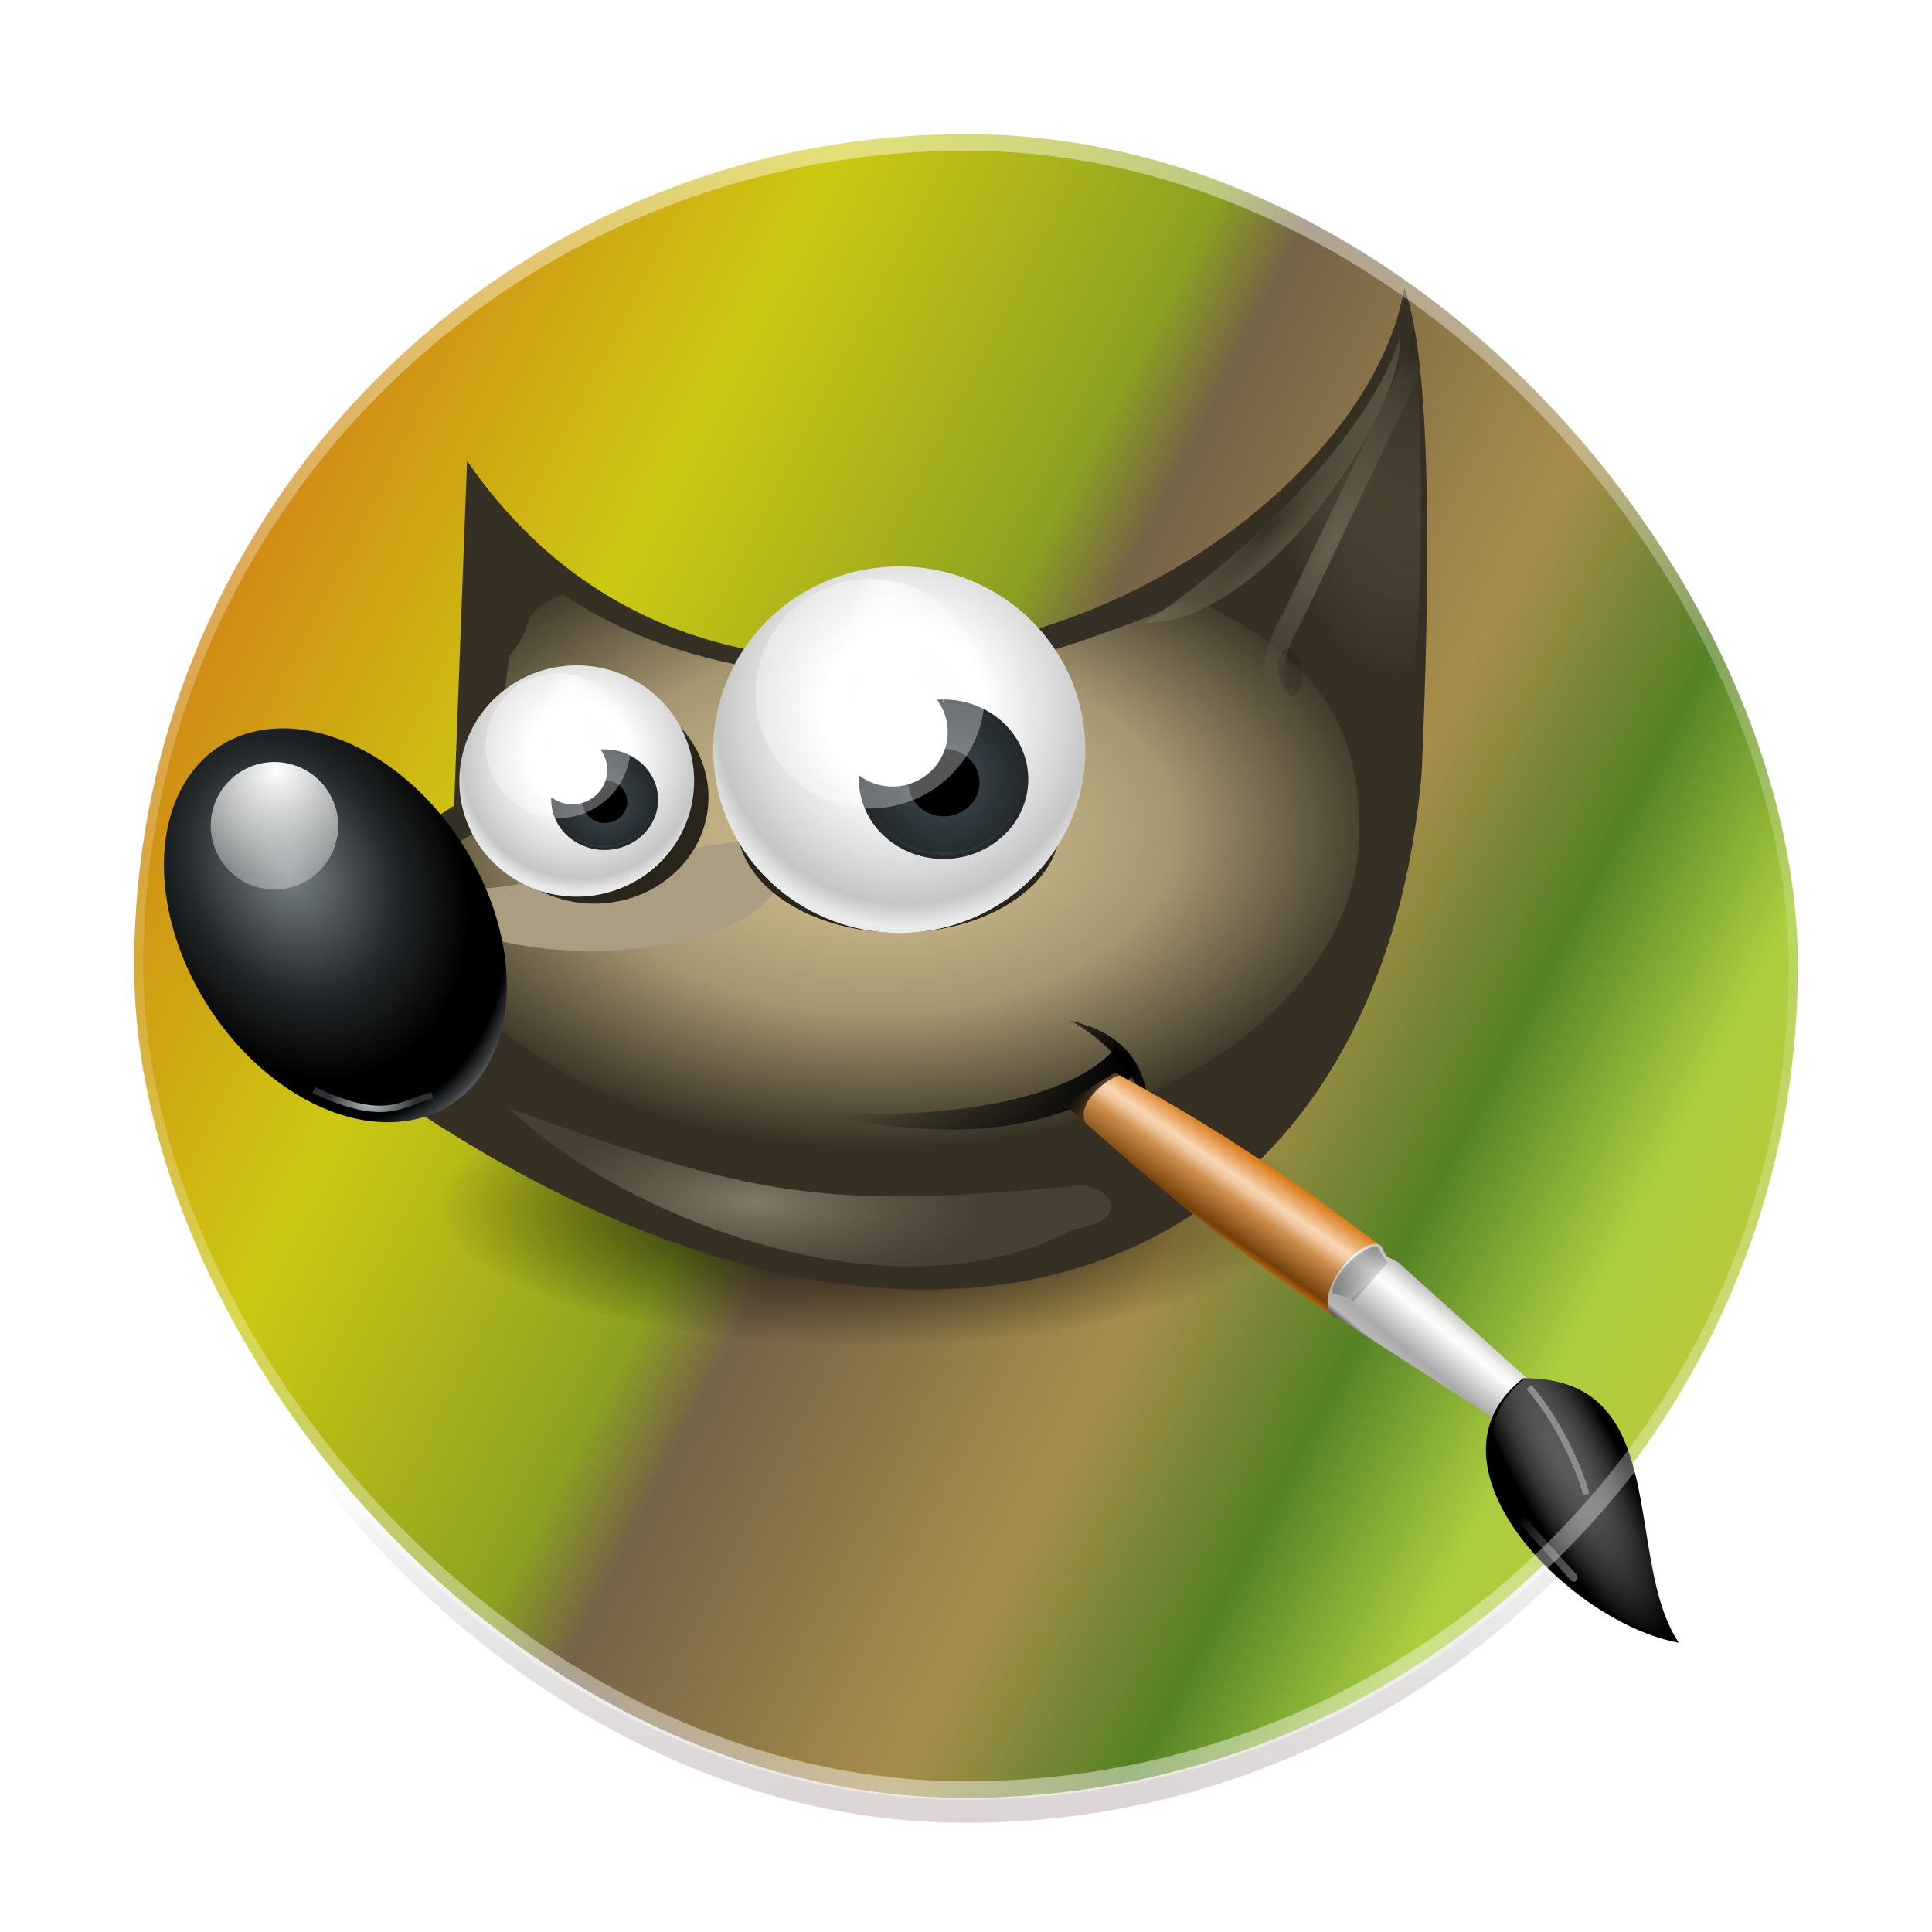 <?xml version="1.0" encoding="UTF-8" standalone="no"?>
<svg
   version="1"
   width="48"
   height="48"
   id="svg2285"
   sodipodi:docname="gimp.svg"
   inkscape:version="1.2.2 (b0a8486541, 2022-12-01)"
   xmlns:inkscape="http://www.inkscape.org/namespaces/inkscape"
   xmlns:sodipodi="http://sodipodi.sourceforge.net/DTD/sodipodi-0.dtd"
   xmlns:xlink="http://www.w3.org/1999/xlink"
   xmlns="http://www.w3.org/2000/svg"
   xmlns:svg="http://www.w3.org/2000/svg">
  <sodipodi:namedview
     id="namedview2287"
     pagecolor="#ffffff"
     bordercolor="#666666"
     borderopacity="1.0"
     inkscape:showpageshadow="2"
     inkscape:pageopacity="0.0"
     inkscape:pagecheckerboard="0"
     inkscape:deskcolor="#d1d1d1"
     showgrid="false"
     inkscape:zoom="4.9166667"
     inkscape:cx="15.355932"
     inkscape:cy="24.508474"
     inkscape:window-width="1920"
     inkscape:window-height="1002"
     inkscape:window-x="0"
     inkscape:window-y="0"
     inkscape:window-maximized="1"
     inkscape:current-layer="svg2285" />
  <defs
     id="defs2259">
    <linearGradient
       id="linearGradient4176">
      <stop
         style="stop-color:#6f8181;stop-opacity:1"
         offset="0"
         id="stop2213" />
      <stop
         style="stop-color:#b0b8b8;stop-opacity:1"
         offset="1"
         id="stop2215" />
    </linearGradient>
    <linearGradient
       id="linearGradient4215">
      <stop
         offset="0"
         style="stop-color:#334545;stop-opacity:1"
         id="stop2218" />
      <stop
         offset="1"
         style="stop-color:#172525;stop-opacity:1"
         id="stop2220" />
    </linearGradient>
    <linearGradient
       id="linearGradient4209">
      <stop
         offset="0"
         style="stop-color:#cfd5d5;stop-opacity:1"
         id="stop2223" />
      <stop
         offset="1"
         style="stop-color:#fcfcfc;stop-opacity:1"
         id="stop2225" />
    </linearGradient>
    <linearGradient
       id="linearGradient4349">
      <stop
         style="stop-color:#000000;stop-opacity:1;"
         offset="0"
         id="stop2228" />
      <stop
         style="stop-color:#000000;stop-opacity:0;"
         offset="1"
         id="stop2230" />
    </linearGradient>
    <linearGradient
       id="linearGradient4267">
      <stop
         style="stop-color:#6c5548;stop-opacity:1"
         offset="0"
         id="stop2233" />
      <stop
         style="stop-color:#bb9d71;stop-opacity:1"
         offset="1"
         id="stop2235" />
    </linearGradient>
    <radialGradient
       cx="15.415"
       cy="35.357"
       r="7.579"
       fx="15.415"
       fy="35.357"
       id="radialGradient6969"
       xlink:href="#linearGradient4215"
       gradientUnits="userSpaceOnUse"
       gradientTransform="matrix(-0.188,-0.61,0.621,-0.175,-59.235,22.218)" />
    <linearGradient
       id="linearGradient6951">
      <stop
         style="stop-color:#ffa92d;stop-opacity:1"
         offset="0"
         id="stop2239" />
      <stop
         style="stop-color:#cd7223;stop-opacity:1"
         offset="1"
         id="stop2241" />
    </linearGradient>
    <linearGradient
       x1="37.018"
       y1="19.24"
       x2="30.865"
       y2="14.64"
       id="linearGradient6957"
       xlink:href="#linearGradient6951"
       gradientUnits="userSpaceOnUse"
       gradientTransform="matrix(-0.115,-0.39,0.39,-0.115,-49.951,16.605)" />
    <linearGradient
       id="linearGradient6482">
      <stop
         style="stop-color:black;stop-opacity:1"
         offset="0"
         id="stop2245" />
      <stop
         style="stop-color:black;stop-opacity:0"
         offset="1"
         id="stop2247" />
    </linearGradient>
    <linearGradient
       x1="32.35"
       y1="28.083"
       x2="21.213"
       y2="30.293"
       id="linearGradient4351"
       xlink:href="#linearGradient6482"
       gradientUnits="userSpaceOnUse"
       gradientTransform="matrix(0.974,0,0,1.039,-84.503,-32.88)" />
    <linearGradient
       xlink:href="#linearGradient4267"
       id="linearGradient4273"
       x1="34.712"
       y1="34.585"
       x2="5"
       y2="9"
       gradientUnits="userSpaceOnUse"
       gradientTransform="translate(-81.441,-32)" />
    <radialGradient
       xlink:href="#linearGradient4209"
       id="radialGradient4281"
       cx="22"
       cy="22"
       fx="22"
       fy="22"
       r="5"
       gradientUnits="userSpaceOnUse"
       gradientTransform="translate(-81.441,-32)" />
    <radialGradient
       xlink:href="#linearGradient4209"
       id="radialGradient4289"
       cx="13.5"
       cy="21.5"
       fx="13.5"
       fy="21.5"
       r="4.5"
       gradientUnits="userSpaceOnUse"
       gradientTransform="translate(-81.441,-32)" />
    <radialGradient
       xlink:href="#linearGradient4215"
       id="radialGradient4335"
       cx="3.496"
       cy="22.823"
       fx="3.496"
       fy="22.823"
       r="5.5"
       gradientTransform="matrix(1,0,0,1.091,-81.441,-34.364)"
       gradientUnits="userSpaceOnUse" />
    <linearGradient
       xlink:href="#linearGradient4349"
       id="linearGradient4240"
       x1="15.263"
       y1="18.832"
       x2="31"
       y2="35"
       gradientUnits="userSpaceOnUse"
       gradientTransform="translate(-81.441,-32)" />
    <radialGradient
       xlink:href="#linearGradient4215"
       id="radialGradient4282"
       cx="23.5"
       cy="22.5"
       fx="23.5"
       fy="22.5"
       r="2.5"
       gradientUnits="userSpaceOnUse"
       gradientTransform="translate(-81.441,-32)" />
    <radialGradient
       xlink:href="#linearGradient4215"
       id="radialGradient4290"
       cx="14.5"
       cy="21.5"
       fx="14.5"
       fy="21.5"
       r="2.5"
       gradientUnits="userSpaceOnUse"
       gradientTransform="matrix(0.8,0,0,0.8,-78.041,-27.2)" />
    <linearGradient
       xlink:href="#linearGradient4176"
       id="linearGradient4182"
       x1="37.34"
       y1="35.924"
       x2="38.347"
       y2="33.509"
       gradientUnits="userSpaceOnUse"
       gradientTransform="translate(-81.441,-31)" />
    <linearGradient
       id="linearGradient959"
       x1="22.816"
       x2="38.476"
       y1="14.449"
       y2="-1.049"
       gradientTransform="matrix(2.646,0,0,2.646,-56.796,6.274)"
       gradientUnits="userSpaceOnUse">
      <stop
         stop-color="#dc3282"
         offset="0"
         id="stop5034"
         style="stop-color:#ffccaa;stop-opacity:1" />
      <stop
         stop-color="#f05a50"
         offset="1"
         id="stop5036"
         style="stop-color:#ff9955;stop-opacity:1" />
    </linearGradient>
    <linearGradient
       id="linearGradient875"
       x1="-123.61"
       x2="-124.83"
       y1="-218.51"
       y2="-149.55"
       gradientTransform="matrix(0.045,0,0,0.045,11.938,21.687)"
       gradientUnits="userSpaceOnUse">
      <stop
         stop-color="#d9d9d9"
         offset="0"
         id="stop5039" />
      <stop
         stop-color="#fff"
         offset="1"
         id="stop5041" />
    </linearGradient>
    <linearGradient
       id="linearGradient841"
       x1="-194.48"
       x2="-194.66"
       y1="-239.97"
       y2="-166.64"
       gradientTransform="matrix(0.045,0,0,0.045,11.938,21.687)"
       gradientUnits="userSpaceOnUse">
      <stop
         stop-color="#f35966"
         offset="0"
         id="stop5044" />
      <stop
         stop-color="#e0283f"
         offset="1"
         id="stop5046" />
    </linearGradient>
    <linearGradient
       id="linearGradient851"
       x1="-145.4"
       x2="-145.58"
       y1="-167.26"
       y2="-280.65"
       gradientTransform="matrix(0.045,0,0,0.045,11.938,21.687)"
       gradientUnits="userSpaceOnUse">
      <stop
         stop-color="#f06712"
         offset="0"
         id="stop5049" />
      <stop
         stop-color="#ffb436"
         offset="1"
         id="stop5051" />
    </linearGradient>
    <linearGradient
       id="linearGradient859"
       x1="-98.577"
       x2="-101.03"
       y1="-166.03"
       y2="-348.97"
       gradientTransform="matrix(0.045,0,0,0.045,11.938,21.687)"
       gradientUnits="userSpaceOnUse">
      <stop
         stop-color="#01bb22"
         offset="0"
         id="stop5054" />
      <stop
         stop-color="#51e784"
         offset="1"
         id="stop5056" />
    </linearGradient>
    <linearGradient
       id="linearGradient867"
       x1="-50.258"
       x2="-52.706"
       y1="-167.99"
       y2="-309.35"
       gradientTransform="matrix(0.045,0,0,0.045,11.938,21.687)"
       gradientUnits="userSpaceOnUse">
      <stop
         stop-color="#017bf5"
         offset="0"
         id="stop5059" />
      <stop
         stop-color="#52cdfb"
         offset="1"
         id="stop5061" />
    </linearGradient>
    <radialGradient
       cx="15.415"
       cy="35.357"
       r="7.579"
       fx="15.415"
       fy="35.357"
       id="radialGradient6969-2"
       xlink:href="#linearGradient4215"
       gradientUnits="userSpaceOnUse"
       gradientTransform="matrix(-0.133,-0.432,0.44,-0.124,103.843,29.364)" />
    <radialGradient
       xlink:href="#linearGradient4209"
       id="radialGradient4289-9"
       cx="13.5"
       cy="21.5"
       fx="13.5"
       fy="21.5"
       r="4.5"
       gradientUnits="userSpaceOnUse"
       gradientTransform="matrix(0.708,0,0,0.708,88.113,-9.042)" />
    <radialGradient
       xlink:href="#linearGradient4215"
       id="radialGradient4335-0"
       cx="3.496"
       cy="22.823"
       fx="3.496"
       fy="22.823"
       r="5.5"
       gradientTransform="matrix(0.708,0,0,0.773,88.113,-10.716)"
       gradientUnits="userSpaceOnUse" />
    <radialGradient
       xlink:href="#linearGradient4209"
       id="radialGradient4281-6"
       cx="22"
       cy="22"
       fx="22"
       fy="22"
       r="5"
       gradientUnits="userSpaceOnUse"
       gradientTransform="matrix(0.708,0,0,0.708,88.113,-9.042)" />
    <radialGradient
       xlink:href="#linearGradient4215"
       id="radialGradient4282-2"
       cx="23.5"
       cy="22.5"
       fx="23.5"
       fy="22.5"
       r="2.5"
       gradientUnits="userSpaceOnUse"
       gradientTransform="matrix(0.708,0,0,0.708,88.113,-9.042)" />
    <radialGradient
       xlink:href="#linearGradient4215"
       id="radialGradient4290-6"
       cx="14.5"
       cy="21.5"
       fx="14.5"
       fy="21.5"
       r="2.5"
       gradientUnits="userSpaceOnUse"
       gradientTransform="matrix(0.567,0,0,0.567,90.521,-5.642)" />
    <linearGradient
       xlink:href="#linearGradient4141"
       id="linearGradient4151"
       gradientUnits="userSpaceOnUse"
       x1="4"
       y1="44"
       x2="44"
       y2="4"
       gradientTransform="matrix(1.05,0,0,1.05,-1.2,-1.2)" />
    <linearGradient
       id="linearGradient4141">
      <stop
         style="stop-color:#ffccaa;stop-opacity:1"
         offset="0"
         id="stop7" />
      <stop
         style="stop-color:#ff9955;stop-opacity:1"
         offset="1"
         id="stop9" />
    </linearGradient>
    <radialGradient
       cx="15.415"
       cy="35.357"
       r="7.579"
       fx="15.415"
       fy="35.357"
       id="radialGradient6969-2-2"
       xlink:href="#linearGradient4215"
       gradientUnits="userSpaceOnUse"
       gradientTransform="matrix(-0.133,-0.432,0.44,-0.124,23.253,44.479)" />
    <radialGradient
       xlink:href="#linearGradient4209"
       id="radialGradient4289-9-9"
       cx="13.5"
       cy="21.5"
       fx="13.5"
       fy="21.5"
       r="4.5"
       gradientUnits="userSpaceOnUse"
       gradientTransform="matrix(0.708,0,0,0.708,7.523,6.074)" />
    <radialGradient
       xlink:href="#linearGradient4215"
       id="radialGradient4335-0-0"
       cx="3.496"
       cy="22.823"
       fx="3.496"
       fy="22.823"
       r="5.5"
       gradientTransform="matrix(0.708,0,0,0.773,7.523,4.399)"
       gradientUnits="userSpaceOnUse" />
    <radialGradient
       xlink:href="#linearGradient4209"
       id="radialGradient4281-6-6"
       cx="22"
       cy="22"
       fx="22"
       fy="22"
       r="5"
       gradientUnits="userSpaceOnUse"
       gradientTransform="matrix(0.708,0,0,0.708,7.523,6.074)" />
    <radialGradient
       xlink:href="#linearGradient4215"
       id="radialGradient4282-2-2"
       cx="23.5"
       cy="22.5"
       fx="23.5"
       fy="22.5"
       r="2.5"
       gradientUnits="userSpaceOnUse"
       gradientTransform="matrix(0.708,0,0,0.708,7.523,6.074)" />
    <radialGradient
       xlink:href="#linearGradient4215"
       id="radialGradient4290-6-6"
       cx="14.5"
       cy="21.5"
       fx="14.5"
       fy="21.5"
       r="2.5"
       gradientUnits="userSpaceOnUse"
       gradientTransform="matrix(0.567,0,0,0.567,9.932,9.474)" />
    <linearGradient
       id="linearGradient952"
       x1="72.526"
       x2="72.526"
       y1="6.975"
       y2="56.936"
       gradientTransform="matrix(0.7,0,0,0.7,-27.813,1.618)"
       gradientUnits="userSpaceOnUse">
      <stop
         stop-color="#f2b52d"
         offset="0"
         id="stop12395" />
      <stop
         stop-color="#f54c44"
         offset="1"
         id="stop12397" />
    </linearGradient>
    <filter
       id="filter1014"
       x="-0.06"
       y="-0.06"
       width="1.12"
       height="1.12"
       color-interpolation-filters="sRGB">
      <feGaussianBlur
         stdDeviation="0.75"
         id="feGaussianBlur12392" />
    </filter>
    <linearGradient
       id="d-7"
       x1="24"
       x2="24"
       y1="32.602"
       y2="15.721"
       gradientTransform="matrix(1.5,0,0,1.5,-4,-4)"
       gradientUnits="userSpaceOnUse">
      <stop
         stop-color="#eff1f1"
         offset="0"
         id="stop12380" />
      <stop
         stop-color="#fcfcfc"
         offset="1"
         id="stop12382" />
    </linearGradient>
    <linearGradient
       id="e"
       x1="24"
       x2="24"
       y1="34"
       y2="14"
       gradientTransform="matrix(1.5,0,0,1.5,-4,-4)"
       gradientUnits="userSpaceOnUse"
       xlink:href="#a-3" />
    <linearGradient
       id="a-3">
      <stop
         stop-color="#4d4d4d"
         offset="0"
         id="stop12386" />
      <stop
         stop-color="#536161"
         offset="1"
         id="stop12388" />
    </linearGradient>
    <linearGradient
       id="g"
       x1="24"
       x2="24"
       y1="31.214"
       y2="17.22"
       gradientTransform="matrix(1.5,0,0,1.5,-4,-4)"
       gradientUnits="userSpaceOnUse"
       xlink:href="#a-3" />
    <linearGradient
       id="linearGradient3038"
       x1="44"
       x2="4"
       y1="4"
       y2="44"
       gradientTransform="matrix(1.05,0,0,1.05,-1.2,-1.2)"
       gradientUnits="userSpaceOnUse">
      <stop
         stop-color="#f39c1f"
         offset="0"
         id="stop2"
         style="stop-color:#ffb380;stop-opacity:1" />
      <stop
         stop-color="#f67400"
         offset="1"
         id="stop4"
         style="stop-color:#ff7f2a;stop-opacity:1" />
    </linearGradient>
    <linearGradient
       id="linearGradient1078"
       x1="19.17"
       x2="19.17"
       y1="43"
       y2="1.831"
       gradientTransform="matrix(0.878,0,0,0.878,75.926,-36.967)"
       gradientUnits="userSpaceOnUse">
      <stop
         stop-color="#16a085"
         offset="0"
         id="stop12" />
      <stop
         stop-color="#1cdc9a"
         offset="1"
         id="stop14" />
    </linearGradient>
    <linearGradient
       id="linearGradient1087"
       x1="19.17"
       x2="40.893"
       y1="43"
       y2="-13.595"
       gradientUnits="userSpaceOnUse"
       gradientTransform="matrix(0.878,0,0,0.878,75.923,-36.967)">
      <stop
         stop-color="#1abc9c"
         offset="0"
         id="stop17" />
      <stop
         stop-color="#eff0f1"
         offset="1"
         id="stop19" />
    </linearGradient>
    <radialGradient
       id="radialGradient886"
       cx="19.473"
       cy="10.657"
       r="0.981"
       gradientTransform="matrix(2.416,0,0,2.418,45.131,-53.63)"
       gradientUnits="userSpaceOnUse">
      <stop
         stop-color="#16a085"
         offset="0"
         id="stop22" />
      <stop
         stop-color="#16a085"
         stop-opacity="0"
         offset="1"
         id="stop24" />
    </radialGradient>
    <linearGradient
       id="linearGradient2983"
       x1="34.712"
       x2="5"
       y1="34.585"
       y2="9"
       gradientTransform="matrix(0.651,-0.075,0.075,0.651,-67.699,-12.109)"
       gradientUnits="userSpaceOnUse">
      <stop
         stop-color="#6c5548"
         offset="0"
         id="stop915" />
      <stop
         stop-color="#bb9d71"
         offset="1"
         id="stop917" />
    </linearGradient>
    <linearGradient
       id="linearGradient2985"
       x1="32.35"
       x2="21.213"
       y1="28.083"
       y2="30.293"
       gradientTransform="matrix(0.634,-0.073,0.078,0.677,-69.759,-12.451)"
       gradientUnits="userSpaceOnUse">
      <stop
         offset="0"
         id="stop920" />
      <stop
         stop-opacity="0"
         offset="1"
         id="stop922" />
    </linearGradient>
    <linearGradient
       id="linearGradient2987"
       x1="37.018"
       x2="30.865"
       y1="19.24"
       y2="14.64"
       gradientTransform="matrix(-0.104,-0.245,0.245,-0.104,-43.537,17.176)"
       gradientUnits="userSpaceOnUse">
      <stop
         stop-color="#ffa92d"
         offset="0"
         id="stop925" />
      <stop
         stop-color="#cd7223"
         offset="1"
         id="stop927" />
    </linearGradient>
    <linearGradient
       id="linearGradient2989"
       x1="37.34"
       x2="38.347"
       y1="35.924"
       y2="33.509"
       gradientTransform="matrix(0.651,-0.075,0.075,0.651,-67.624,-11.458)"
       gradientUnits="userSpaceOnUse">
      <stop
         stop-color="#6f8181"
         offset="0"
         id="stop930" />
      <stop
         stop-color="#b0b8b8"
         offset="1"
         id="stop932" />
    </linearGradient>
    <radialGradient
       id="radialGradient2991"
       cx="15.415"
       cy="35.357"
       r="7.579"
       gradientTransform="matrix(-0.168,-0.383,0.391,-0.161,-49.161,21.529)"
       gradientUnits="userSpaceOnUse"
       xlink:href="#linearGradient4215" />
    <radialGradient
       id="radialGradient2993"
       cx="13.5"
       cy="21.5"
       r="4.5"
       gradientTransform="matrix(0.651,-0.075,0.075,0.651,-67.699,-12.109)"
       gradientUnits="userSpaceOnUse"
       xlink:href="#linearGradient4209" />
    <radialGradient
       id="radialGradient2995"
       cx="3.496"
       cy="22.823"
       r="5.5"
       gradientTransform="matrix(0.651,-0.075,0.082,0.71,-67.876,-13.648)"
       gradientUnits="userSpaceOnUse"
       xlink:href="#linearGradient4215" />
    <radialGradient
       id="radialGradient2997"
       cx="22"
       cy="22"
       r="5"
       gradientTransform="matrix(0.651,-0.075,0.075,0.651,-67.699,-12.109)"
       gradientUnits="userSpaceOnUse"
       xlink:href="#linearGradient4209" />
    <radialGradient
       id="radialGradient2999"
       cx="23.5"
       cy="22.5"
       r="2.5"
       gradientTransform="matrix(0.651,-0.075,0.075,0.651,-67.699,-12.109)"
       gradientUnits="userSpaceOnUse"
       xlink:href="#linearGradient4215" />
    <radialGradient
       id="radialGradient3001"
       cx="14.5"
       cy="21.5"
       r="2.5"
       gradientTransform="matrix(0.521,-0.06,0.06,0.521,-65.124,-9.239)"
       gradientUnits="userSpaceOnUse"
       xlink:href="#linearGradient4215" />
    <linearGradient
       inkscape:collect="always"
       xlink:href="#linearGradient9734"
       id="linearGradient9740"
       x1="313.784"
       y1="721.514"
       x2="314.248"
       y2="666.305"
       gradientUnits="userSpaceOnUse"
       gradientTransform="matrix(0.158,0,0,0.158,-25.266,-68.622)" />
    <linearGradient
       id="linearGradient9734">
      <stop
         style="stop-color:#866767;stop-opacity:0.932;"
         offset="0"
         id="stop9736" />
      <stop
         style="stop-color:#110d0d;stop-opacity:0;"
         offset="1"
         id="stop9738" />
    </linearGradient>
    <linearGradient
       inkscape:collect="always"
       xlink:href="#linearGradient8984"
       id="linearGradient8974"
       x1="241.055"
       y1="395.638"
       x2="520.035"
       y2="538.893"
       gradientUnits="userSpaceOnUse"
       gradientTransform="matrix(0.158,0,0,0.158,-33.523,-57.176)" />
    <linearGradient
       id="linearGradient8984">
      <stop
         style="stop-color:#d97914;stop-opacity:0.988"
         offset="0"
         id="stop8986" />
      <stop
         id="stop8988"
         offset="0.051"
         style="stop-color:#d27513;stop-opacity:0.988;" />
      <stop
         id="stop8990"
         offset="0.276"
         style="stop-color:#ccc912;stop-opacity:1" />
      <stop
         id="stop8992"
         offset="0.457"
         style="stop-color:#8ca021;stop-opacity:1" />
      <stop
         id="stop8994"
         offset="0.503"
         style="stop-color:#756347;stop-opacity:1" />
      <stop
         id="stop8996"
         offset="0.676"
         style="stop-color:#a78d49;stop-opacity:1" />
      <stop
         style="stop-color:#568226;stop-opacity:1"
         offset="0.781"
         id="stop8998" />
      <stop
         id="stop9000"
         offset="0.877"
         style="stop-color:#aace3f;stop-opacity:1" />
      <stop
         id="stop9002"
         offset="0.947"
         style="stop-color:#bbc93a;stop-opacity:1" />
      <stop
         style="stop-color:#e6ee8e;stop-opacity:1"
         offset="1"
         id="stop9004" />
    </linearGradient>
    <radialGradient
       inkscape:collect="always"
       xlink:href="#linearGradient4349"
       id="radialGradient7025"
       cx="527.521"
       cy="746.576"
       fx="527.521"
       fy="746.576"
       r="52.832"
       gradientTransform="matrix(1,0,0,0.258,0,554.276)"
       gradientUnits="userSpaceOnUse" />
    <radialGradient
       inkscape:collect="always"
       xlink:href="#linearGradient3790"
       id="radialGradient6967"
       gradientUnits="userSpaceOnUse"
       gradientTransform="matrix(1.156,0.008,-0.005,0.731,-39.34,134.593)"
       cx="223.006"
       cy="524.729"
       fx="223.006"
       fy="524.729"
       r="31.76" />
    <linearGradient
       id="linearGradient3790">
      <stop
         id="stop3802"
         offset="0"
         style="stop-color:#ddca97;stop-opacity:1;" />
      <stop
         style="stop-color:#a4966f;stop-opacity:1;"
         offset="0.573"
         id="stop3808" />
      <stop
         style="stop-color:#363024;stop-opacity:1;"
         offset="1"
         id="stop3794" />
    </linearGradient>
    <filter
       color-interpolation-filters="sRGB"
       inkscape:collect="always"
       id="filter4534"
       x="-0.068"
       width="1.135"
       y="-0.113"
       height="1.226">
      <feGaussianBlur
         inkscape:collect="always"
         stdDeviation="1.903"
         id="feGaussianBlur4536" />
    </filter>
    <radialGradient
       inkscape:collect="always"
       xlink:href="#linearGradient6064"
       id="radialGradient6969-3"
       gradientUnits="userSpaceOnUse"
       gradientTransform="matrix(0.817,0.028,-0.01,0.254,41.366,398.453)"
       cx="209.889"
       cy="553.042"
       fx="209.889"
       fy="553.042"
       r="18.019" />
    <linearGradient
       id="linearGradient6064">
      <stop
         id="stop6066"
         offset="0"
         style="stop-color:#837a66;stop-opacity:1" />
      <stop
         id="stop6068"
         offset="1"
         style="stop-color:#5a5446;stop-opacity:0.431;" />
    </linearGradient>
    <filter
       color-interpolation-filters="sRGB"
       inkscape:collect="always"
       id="filter6060"
       x="-0.058"
       width="1.117"
       y="-0.24"
       height="1.48">
      <feGaussianBlur
         inkscape:collect="always"
         stdDeviation="0.925"
         id="feGaussianBlur6062" />
    </filter>
    <filter
       color-interpolation-filters="sRGB"
       inkscape:collect="always"
       id="filter4225-0"
       x="-0.059"
       width="1.117"
       y="-0.313"
       height="1.626">
      <feGaussianBlur
         inkscape:collect="always"
         stdDeviation="0.924"
         id="feGaussianBlur4227-8" />
    </filter>
    <filter
       color-interpolation-filters="sRGB"
       inkscape:collect="always"
       id="filter5536"
       x="-0.119"
       width="1.237"
       y="-0.121"
       height="1.243">
      <feGaussianBlur
         inkscape:collect="always"
         stdDeviation="0.909"
         id="feGaussianBlur5538" />
    </filter>
    <filter
       color-interpolation-filters="sRGB"
       inkscape:collect="always"
       id="filter4351-1"
       x="-0.19"
       width="1.38"
       y="-0.212"
       height="1.425">
      <feGaussianBlur
         inkscape:collect="always"
         stdDeviation="2.024"
         id="feGaussianBlur4353-6" />
    </filter>
    <radialGradient
       inkscape:collect="always"
       xlink:href="#linearGradient4231-4"
       id="radialGradient6971"
       gradientUnits="userSpaceOnUse"
       gradientTransform="matrix(2.544,-2.761,0.654,0.602,-425.212,582.68)"
       cx="243.023"
       cy="497.582"
       fx="243.023"
       fy="497.582"
       r="5.814" />
    <linearGradient
       id="linearGradient4231-4">
      <stop
         style="stop-color:#363024;stop-opacity:1;"
         offset="0"
         id="stop4233-2" />
      <stop
         style="stop-color:#bdb294;stop-opacity:0;"
         offset="1"
         id="stop4235-7" />
    </linearGradient>
    <filter
       color-interpolation-filters="sRGB"
       inkscape:collect="always"
       id="filter6218"
       x="-0.05"
       y="-0.044"
       width="1.099"
       height="1.088">
      <feGaussianBlur
         inkscape:collect="always"
         stdDeviation="0.372"
         id="feGaussianBlur6220" />
    </filter>
    <radialGradient
       inkscape:collect="always"
       xlink:href="#linearGradient4231"
       id="radialGradient6973"
       gradientUnits="userSpaceOnUse"
       gradientTransform="matrix(-1.779,-0.336,0.459,-2.798,461.823,1951.763)"
       cx="245.201"
       cy="493.072"
       fx="245.201"
       fy="493.072"
       r="7.103" />
    <linearGradient
       id="linearGradient4231">
      <stop
         id="stop4355"
         offset="0"
         style="stop-color:#2a251b;stop-opacity:1;" />
      <stop
         style="stop-color:#bdb294;stop-opacity:0;"
         offset="1"
         id="stop4235" />
    </linearGradient>
    <filter
       color-interpolation-filters="sRGB"
       inkscape:collect="always"
       id="filter4824"
       x="-0.096"
       y="-0.058"
       width="1.192"
       height="1.116">
      <feGaussianBlur
         inkscape:collect="always"
         stdDeviation="0.555"
         id="feGaussianBlur4826" />
    </filter>
    <radialGradient
       inkscape:collect="always"
       xlink:href="#linearGradient3937"
       id="radialGradient6975"
       gradientUnits="userSpaceOnUse"
       gradientTransform="matrix(0.832,0.377,-1.247,2.754,659.86,-963.946)"
       cx="249.622"
       cy="496.974"
       fx="249.622"
       fy="496.974"
       r="4.535" />
    <linearGradient
       id="linearGradient3937">
      <stop
         style="stop-color:#676150;stop-opacity:1;"
         offset="0"
         id="stop3939" />
      <stop
         style="stop-color:#5a5446;stop-opacity:0.087;"
         offset="1"
         id="stop3941" />
    </linearGradient>
    <filter
       color-interpolation-filters="sRGB"
       inkscape:collect="always"
       id="filter4602"
       x="-0.177"
       width="1.354"
       y="-0.068"
       height="1.135">
      <feGaussianBlur
         inkscape:collect="always"
         stdDeviation="0.394"
         id="feGaussianBlur4604" />
    </filter>
    <radialGradient
       inkscape:collect="always"
       xlink:href="#linearGradient4349"
       id="radialGradient6977"
       gradientUnits="userSpaceOnUse"
       gradientTransform="matrix(0.41,0.064,-0.116,0.457,205.962,260.267)"
       cx="248.906"
       cy="508.896"
       fx="248.906"
       fy="508.896"
       r="3.005" />
    <filter
       color-interpolation-filters="sRGB"
       inkscape:collect="always"
       id="filter6186"
       x="-0.61"
       width="2.219"
       y="-0.388"
       height="1.776">
      <feGaussianBlur
         inkscape:collect="always"
         stdDeviation="1.091"
         id="feGaussianBlur6188" />
    </filter>
    <radialGradient
       inkscape:collect="always"
       xlink:href="#linearGradient5140-7"
       id="radialGradient6979"
       gradientUnits="userSpaceOnUse"
       gradientTransform="matrix(1.127,-6.7888383e-7,0.002,1.14,-43.337,-71.196)"
       cx="338.595"
       cy="508.253"
       fx="338.595"
       fy="508.253"
       r="12.882" />
    <linearGradient
       id="linearGradient5140-7">
      <stop
         id="stop5142-8"
         offset="0"
         style="stop-color:#fdfdfd;stop-opacity:1;" />
      <stop
         style="stop-color:#ffffff;stop-opacity:1;"
         offset="0.382"
         id="stop5144-6" />
      <stop
         style="stop-color:#d9d9d9;stop-opacity:1;"
         offset="0.739"
         id="stop5146-5" />
      <stop
         id="stop5148-6"
         offset="0.898"
         style="stop-color:#c5c5c5;stop-opacity:1;" />
      <stop
         id="stop5150-2"
         offset="1"
         style="stop-color:#eaeaea;stop-opacity:1;" />
    </linearGradient>
    <radialGradient
       inkscape:collect="always"
       xlink:href="#linearGradient5240-6-7"
       id="radialGradient6981"
       gradientUnits="userSpaceOnUse"
       gradientTransform="matrix(0.937,-0.007,0.007,0.964,17.992,20.859)"
       cx="338.837"
       cy="510.991"
       fx="338.837"
       fy="510.991"
       r="13.382" />
    <linearGradient
       id="linearGradient5240-6-7">
      <stop
         id="stop5248-9-0"
         offset="0"
         style="stop-color:#434e54;stop-opacity:1;" />
      <stop
         style="stop-color:#23292d;stop-opacity:1"
         offset="1"
         id="stop5244-3-19" />
    </linearGradient>
    <radialGradient
       inkscape:collect="always"
       xlink:href="#linearGradient5258-5-2"
       id="radialGradient6983"
       gradientUnits="userSpaceOnUse"
       gradientTransform="matrix(0.973,-0.008,0.007,0.963,5.638,21.67)"
       cx="338.879"
       cy="510.991"
       fx="338.879"
       fy="510.991"
       r="12.882" />
    <linearGradient
       id="linearGradient5258-5-2">
      <stop
         id="stop5260-8-1"
         offset="0"
         style="stop-color:#000000;stop-opacity:1;" />
      <stop
         style="stop-color:#434e54;stop-opacity:1;"
         offset="0.908"
         id="stop5262-0-6" />
      <stop
         id="stop5264-4-0"
         offset="1"
         style="stop-color:#23292d;stop-opacity:1" />
    </linearGradient>
    <radialGradient
       inkscape:collect="always"
       xlink:href="#linearGradient5049-0"
       id="radialGradient6985"
       gradientUnits="userSpaceOnUse"
       gradientTransform="matrix(0.35,0,0,0.946,219.797,28.166)"
       cx="338.165"
       cy="519.359"
       fx="338.165"
       fy="519.359"
       r="4.455" />
    <linearGradient
       id="linearGradient5049-0">
      <stop
         style="stop-color:#ffffff;stop-opacity:1;"
         offset="0"
         id="stop5051-9" />
      <stop
         style="stop-color:#ffffff;stop-opacity:0.338;"
         offset="1"
         id="stop5053-1" />
    </linearGradient>
    <filter
       color-interpolation-filters="sRGB"
       inkscape:collect="always"
       id="filter5112-62"
       x="-0.035"
       y="-0.037"
       width="1.07"
       height="1.074">
      <feGaussianBlur
         inkscape:collect="always"
         stdDeviation="0.13"
         id="feGaussianBlur5114-9" />
    </filter>
    <filter
       color-interpolation-filters="sRGB"
       inkscape:collect="always"
       id="filter5448-8-50"
       x="-0.118"
       width="1.236"
       y="-0.125"
       height="1.25">
      <feGaussianBlur
         inkscape:collect="always"
         stdDeviation="0.438"
         id="feGaussianBlur5450-2-2" />
    </filter>
    <radialGradient
       inkscape:collect="always"
       xlink:href="#linearGradient5140-7"
       id="radialGradient6987"
       gradientUnits="userSpaceOnUse"
       gradientTransform="matrix(1.127,-6.7888383e-7,0.002,1.14,-43.337,-71.196)"
       cx="338.595"
       cy="508.253"
       fx="338.595"
       fy="508.253"
       r="12.882" />
    <radialGradient
       inkscape:collect="always"
       xlink:href="#linearGradient5240-6-7"
       id="radialGradient6989"
       gradientUnits="userSpaceOnUse"
       gradientTransform="matrix(0.937,-0.007,0.007,0.964,17.992,20.859)"
       cx="338.837"
       cy="510.991"
       fx="338.837"
       fy="510.991"
       r="13.382" />
    <radialGradient
       inkscape:collect="always"
       xlink:href="#linearGradient5258-5-2"
       id="radialGradient6991"
       gradientUnits="userSpaceOnUse"
       gradientTransform="matrix(0.973,-0.008,0.007,0.963,5.638,21.67)"
       cx="338.879"
       cy="510.991"
       fx="338.879"
       fy="510.991"
       r="12.882" />
    <radialGradient
       inkscape:collect="always"
       xlink:href="#linearGradient5049-0"
       id="radialGradient6993"
       gradientUnits="userSpaceOnUse"
       gradientTransform="matrix(0.35,0,0,0.946,219.797,28.166)"
       cx="338.165"
       cy="519.359"
       fx="338.165"
       fy="519.359"
       r="4.455" />
    <filter
       color-interpolation-filters="sRGB"
       inkscape:collect="always"
       id="filter5112-6-8"
       x="-0.035"
       y="-0.037"
       width="1.07"
       height="1.074">
      <feGaussianBlur
         inkscape:collect="always"
         stdDeviation="0.13"
         id="feGaussianBlur5114-2-6" />
    </filter>
    <filter
       color-interpolation-filters="sRGB"
       inkscape:collect="always"
       id="filter5448-8-5-7"
       x="-0.118"
       width="1.236"
       y="-0.125"
       height="1.25">
      <feGaussianBlur
         inkscape:collect="always"
         stdDeviation="0.438"
         id="feGaussianBlur5450-2-7-9" />
    </filter>
    <radialGradient
       inkscape:collect="always"
       xlink:href="#linearGradient5757"
       id="radialGradient6995"
       gradientUnits="userSpaceOnUse"
       gradientTransform="matrix(1.373,0.119,-0.102,1.046,-67.876,-60.346)"
       cx="312.979"
       cy="484.033"
       fx="312.979"
       fy="484.033"
       r="33.578" />
    <linearGradient
       id="linearGradient5757">
      <stop
         style="stop-color:#7b8386;stop-opacity:1;"
         offset="0"
         id="stop5759" />
      <stop
         id="stop5767"
         offset="0.435"
         style="stop-color:#24282a;stop-opacity:1" />
      <stop
         id="stop5765"
         offset="0.747"
         style="stop-color:#000000;stop-opacity:1;" />
      <stop
         style="stop-color:#000000;stop-opacity:1;"
         offset="0.898"
         id="stop5769" />
      <stop
         id="stop5771"
         offset="0.96"
         style="stop-color:#3d4143;stop-opacity:1;" />
      <stop
         style="stop-color:#7b8386;stop-opacity:1;"
         offset="1"
         id="stop5761" />
    </linearGradient>
    <radialGradient
       inkscape:collect="always"
       xlink:href="#linearGradient5049-0"
       id="radialGradient6997"
       gradientUnits="userSpaceOnUse"
       gradientTransform="matrix(1.775,0.012,-0.012,1.563,-255.777,-295.495)"
       cx="337.8"
       cy="517.559"
       fx="337.8"
       fy="517.559"
       r="4.455" />
    <filter
       color-interpolation-filters="sRGB"
       inkscape:collect="always"
       id="filter5112-0"
       x="-0.035"
       y="-0.037"
       width="1.07"
       height="1.074">
      <feGaussianBlur
         inkscape:collect="always"
         stdDeviation="0.13"
         id="feGaussianBlur5114-3" />
    </filter>
    <radialGradient
       inkscape:collect="always"
       xlink:href="#linearGradient5942"
       id="radialGradient6999"
       gradientUnits="userSpaceOnUse"
       gradientTransform="matrix(0.659,0,0,0.351,104.342,327.282)"
       cx="302.548"
       cy="503.786"
       fx="302.548"
       fy="503.786"
       r="10.768" />
    <linearGradient
       id="linearGradient5942">
      <stop
         style="stop-color:#b9c1c3;stop-opacity:1;"
         offset="0"
         id="stop5944" />
      <stop
         style="stop-color:#2b3132;stop-opacity:1;"
         offset="1"
         id="stop5946" />
    </linearGradient>
    <filter
       color-interpolation-filters="sRGB"
       inkscape:collect="always"
       id="filter5938"
       x="-0.079"
       width="1.154"
       y="-0.58"
       height="2.176">
      <feGaussianBlur
         inkscape:collect="always"
         stdDeviation="0.526"
         id="feGaussianBlur5940" />
    </filter>
    <linearGradient
       inkscape:collect="always"
       xlink:href="#linearGradient6280"
       id="linearGradient7001"
       gradientUnits="userSpaceOnUse"
       x1="427.424"
       y1="327.595"
       x2="474.24"
       y2="327.595" />
    <linearGradient
       id="linearGradient6280">
      <stop
         style="stop-color:#000000;stop-opacity:0;"
         offset="0"
         id="stop6282" />
      <stop
         style="stop-color:#000000;stop-opacity:1;"
         offset="1"
         id="stop6284" />
    </linearGradient>
    <radialGradient
       inkscape:collect="always"
       xlink:href="#linearGradient4349"
       id="radialGradient7003"
       gradientUnits="userSpaceOnUse"
       gradientTransform="matrix(3.536,-3.243,2.958,3.225,-2156.913,815.393)"
       cx="473.406"
       cy="323.336"
       fx="473.406"
       fy="323.336"
       r="6.08" />
    <linearGradient
       inkscape:collect="always"
       xlink:href="#linearGradient6392"
       id="linearGradient7005"
       gradientUnits="userSpaceOnUse"
       gradientTransform="translate(-22.911,41.945)"
       x1="654.31"
       y1="511.522"
       x2="662.451"
       y2="499.723" />
    <linearGradient
       id="linearGradient6392">
      <stop
         id="stop6394"
         offset="0"
         style="stop-color:#c5d914;stop-opacity:0.988;" />
      <stop
         style="stop-color:#d27513;stop-opacity:0.988;"
         offset="0.008"
         id="stop8982" />
      <stop
         style="stop-color:#cc7112;stop-opacity:0.988;"
         offset="0.017"
         id="stop8980" />
      <stop
         style="stop-color:#bf6a11;stop-opacity:0.988;"
         offset="0.033"
         id="stop8978" />
      <stop
         style="stop-color:#a65c0e;stop-opacity:0.992;"
         offset="0.066"
         id="stop8976" />
      <stop
         style="stop-color:#734009;stop-opacity:1"
         offset="0.133"
         id="stop6396" />
      <stop
         id="stop6404"
         offset="0.49"
         style="stop-color:#ce8e4c;stop-opacity:1" />
      <stop
         style="stop-color:#eec69d;stop-opacity:1"
         offset="0.631"
         id="stop6398" />
      <stop
         style="stop-color:#f9d6b3;stop-opacity:1"
         offset="0.713"
         id="stop6400" />
      <stop
         id="stop6402"
         offset="1"
         style="stop-color:#d97914;stop-opacity:0.996" />
    </linearGradient>
    <linearGradient
       inkscape:collect="always"
       xlink:href="#linearGradient6412"
       id="linearGradient7007"
       gradientUnits="userSpaceOnUse"
       gradientTransform="translate(-16.562,11.973)"
       x1="686.033"
       y1="533.942"
       x2="694.082"
       y2="524.08" />
    <linearGradient
       id="linearGradient6412">
      <stop
         style="stop-color:#575757;stop-opacity:1"
         offset="0"
         id="stop6414" />
      <stop
         id="stop6424"
         offset="0.076"
         style="stop-color:#b8b8b8;stop-opacity:1" />
      <stop
         id="stop6422"
         offset="0.242"
         style="stop-color:#a9a9a9;stop-opacity:1" />
      <stop
         id="stop6420"
         offset="0.694"
         style="stop-color:#fdfdfd;stop-opacity:1" />
      <stop
         style="stop-color:#f4f4f4;stop-opacity:0.992;"
         offset="0.797"
         id="stop6426" />
      <stop
         style="stop-color:#c1c1c1;stop-opacity:0.988"
         offset="1"
         id="stop6416" />
    </linearGradient>
    <linearGradient
       inkscape:collect="always"
       xlink:href="#linearGradient6492"
       id="linearGradient7009"
       gradientUnits="userSpaceOnUse"
       gradientTransform="matrix(0.608,0,0,0.608,261.032,207.132)"
       x1="657.153"
       y1="532.324"
       x2="661.475"
       y2="537.337" />
    <linearGradient
       id="linearGradient6492">
      <stop
         style="stop-color:#050505;stop-opacity:1"
         offset="0"
         id="stop6494" />
      <stop
         id="stop6500"
         offset="0.467"
         style="stop-color:#3f3f3f;stop-opacity:1;" />
      <stop
         style="stop-color:#7b7b7b;stop-opacity:1;"
         offset="0.734"
         id="stop6502" />
      <stop
         id="stop6618"
         offset="0.867"
         style="stop-color:#3d3d3d;stop-opacity:1;" />
      <stop
         style="stop-color:#000000;stop-opacity:1;"
         offset="1"
         id="stop6496" />
    </linearGradient>
    <filter
       color-interpolation-filters="sRGB"
       inkscape:collect="always"
       id="filter6590"
       x="-0.094"
       width="1.188"
       y="-0.096"
       height="1.191">
      <feGaussianBlur
         inkscape:collect="always"
         stdDeviation="0.322"
         id="feGaussianBlur6592" />
    </filter>
    <radialGradient
       inkscape:collect="always"
       xlink:href="#linearGradient6650"
       id="radialGradient7011"
       gradientUnits="userSpaceOnUse"
       gradientTransform="matrix(1.099,2.153,-0.542,0.274,231.442,-1060.109)"
       cx="677.136"
       cy="550.959"
       fx="677.136"
       fy="550.959"
       r="12.853" />
    <linearGradient
       inkscape:collect="always"
       id="linearGradient6650">
      <stop
         style="stop-color:#5c5c5c;stop-opacity:1"
         offset="0"
         id="stop6652" />
      <stop
         style="stop-color:#aaaaaa;stop-opacity:0;"
         offset="1"
         id="stop6654" />
    </linearGradient>
    <filter
       color-interpolation-filters="sRGB"
       inkscape:collect="always"
       id="filter6660"
       x="-0.014"
       y="-0.01"
       width="1.029"
       height="1.02">
      <feGaussianBlur
         inkscape:collect="always"
         stdDeviation="0.16"
         id="feGaussianBlur6662" />
    </filter>
    <filter
       color-interpolation-filters="sRGB"
       inkscape:collect="always"
       id="filter6762"
       x="-0.314"
       width="1.641"
       y="-0.166"
       height="1.319">
      <feGaussianBlur
         inkscape:collect="always"
         stdDeviation="1.024"
         id="feGaussianBlur6764" />
    </filter>
    <linearGradient
       inkscape:collect="always"
       xlink:href="#linearGradient6650"
       id="linearGradient7013"
       gradientUnits="userSpaceOnUse"
       x1="680.793"
       y1="569.568"
       x2="672.324"
       y2="560.33" />
    <filter
       color-interpolation-filters="sRGB"
       inkscape:collect="always"
       id="filter6828"
       x="-0.243"
       width="1.485"
       y="-0.243"
       height="1.485">
      <feGaussianBlur
         inkscape:collect="always"
         stdDeviation="0.469"
         id="feGaussianBlur6830" />
    </filter>
    <linearGradient
       inkscape:collect="always"
       xlink:href="#linearGradient6911"
       id="linearGradient7015"
       gradientUnits="userSpaceOnUse"
       x1="617.901"
       y1="516.139"
       x2="622.825"
       y2="520.606" />
    <linearGradient
       inkscape:collect="always"
       id="linearGradient6911">
      <stop
         style="stop-color:#100e0b;stop-opacity:1"
         offset="0"
         id="stop6913" />
      <stop
         style="stop-color:#000000;stop-opacity:0;"
         offset="1"
         id="stop6915" />
    </linearGradient>
    <linearGradient
       inkscape:collect="always"
       xlink:href="#linearGradient9955"
       id="linearGradient9961"
       x1="207.102"
       y1="563.248"
       x2="208.155"
       y2="302.174"
       gradientUnits="userSpaceOnUse"
       gradientTransform="matrix(0.158,0,0,0.157,-8.156,-43.903)" />
    <linearGradient
       id="linearGradient9955">
      <stop
         style="stop-color:#ffffff;stop-opacity:0.444;"
         offset="0"
         id="stop9957" />
      <stop
         id="stop9963"
         offset="0.5"
         style="stop-color:#ffffff;stop-opacity:0.15;" />
      <stop
         style="stop-color:#ffffff;stop-opacity:0.44;"
         offset="1"
         id="stop9959" />
    </linearGradient>
  </defs>
  <rect
     style="opacity:0.3;fill:url(#linearGradient9740);fill-opacity:1;fill-rule:evenodd;stroke:none;stroke-width:0.158"
     id="rect8192-1-1"
     width="41.334"
     height="41.217"
     x="3.333"
     y="4.071"
     ry="20.609"
     rx="20.667" />
  <rect
     style="fill:url(#linearGradient8974);fill-opacity:1;fill-rule:evenodd;stroke:none;stroke-width:0.158"
     id="rect8192"
     width="41.334"
     height="41.334"
     x="3.333"
     y="3.333"
     ry="20.667"
     rx="20.667" />
  <g
     transform="matrix(0.158,0,0,0.158,-65.593,-43.575)"
     id="g7027">
    <path
       transform="matrix(1.28,0,0,1.647,-123.451,-764.85)"
       sodipodi:open="true"
       sodipodi:end="4.7077097"
       sodipodi:start="4.7111835"
       d="m 527.457,732.968 a 52.832,13.608 0 0 1 52.896,13.58 52.832,13.608 0 0 1 -52.677,13.636 52.832,13.608 0 0 1 -52.987,-13.556 52.832,13.608 0 0 1 52.585,-13.66"
       sodipodi:ry="13.608274"
       sodipodi:rx="52.832119"
       sodipodi:cy="746.57629"
       sodipodi:cx="527.52069"
       id="path7017"
       style="fill:url(#radialGradient7025);fill-opacity:1;fill-rule:evenodd;stroke:none"
       sodipodi:type="arc"
       sodipodi:arc-type="arc" />
    <g
       transform="translate(-32.82,-68.842)"
       id="g6923">
      <g
         id="g6878"
         transform="translate(151.705,188.598)">
        <path
           sodipodi:nodetypes="ccsccccc"
           inkscape:connector-curvature="0"
           id="path3050"
           d="m 367.665,282.723 2.037,-54.207 c 24.732,35.835 64.997,35.936 96.078,24.202 25.731,-9.714 47.807,-30.869 51.316,-51.435 4.403,12.197 4.025,45.516 2.723,76.255 -7.161,82.437 -80.775,109.171 -166.415,47.435 l 3.176,-35.217 z"
           style="fill:#363024;fill-opacity:1;stroke:none" />
        <path
           sodipodi:nodetypes="csccccssscc"
           transform="matrix(2.242,0,0,2.163,-49.923,-838.129)"
           inkscape:connector-curvature="0"
           id="path4448"
           d="m 237.204,503.354 c -1.958,1.107 -4.239,1.849 -6.347,2.645 -10.86,4.1 -26.447,4.281 -37.033,-3.222 -3.481,1.863 -1.508,1.896 -3.708,4.541 l -1.454,12.286 -4.382,2.564 c -0.117,0.789 -2.188,-3.009 -2.186,-2.199 0.022,12.826 15.195,23.203 33.875,23.188 18.68,-0.015 33.804,-10.424 33.781,-23.25 -0.013,-7.627 -2.937,-12.326 -11.213,-16.553 z"
           style="fill:url(#radialGradient6967);fill-opacity:1;fill-rule:evenodd;stroke:none;filter:url(#filter4534)" />
        <path
           transform="matrix(2.495,0,0,2.695,-102.031,-1123.142)"
           sodipodi:nodetypes="cccc"
           inkscape:connector-curvature="0"
           id="path3935"
           d="m 227.279,546.375 c -11.298,5.58 -28.373,-0.654 -35.578,-7.076 15.481,5.18 19.809,5.954 35.944,4.516 1.927,-0.07 3.52,2.047 -0.366,2.56 z"
           style="fill:url(#radialGradient6969-3);fill-opacity:1;stroke:none;filter:url(#filter6060)" />
        <path
           transform="matrix(1.529,-0.445,0.889,2.565,-414.241,-1005.895)"
           sodipodi:nodetypes="cccc"
           inkscape:connector-curvature="0"
           id="path3935-9"
           d="m 227.279,546.375 c -5.137,3.933 -29.848,1.167 -35.371,-5.267 16.365,2.415 21.309,1.259 35.736,2.706 1.927,-0.07 3.52,2.047 -0.366,2.56 z"
           style="fill:#a99e81;fill-opacity:1;stroke:none;filter:url(#filter4225-0)" />
        <path
           transform="matrix(1.951,0,0,1.864,-527.669,-143.422)"
           inkscape:connector-curvature="0"
           id="path4229"
           d="m 470.157,218.915 c -5.069,0.023 -9.15,4.036 -9.143,8.984 0.007,4.961 4.129,8.99 9.211,8.984 5.081,-0.007 9.194,-4.023 9.188,-8.984 -0.007,-4.961 -4.129,-8.99 -9.211,-8.984 h -0.045 z"
           style="fill:#2a251b;fill-opacity:1;fill-rule:nonzero;stroke:none;filter:url(#filter5536)" />
        <path
           transform="matrix(1.986,0,0,1.458,4.902,-465.078)"
           inkscape:connector-curvature="0"
           id="path4229-1"
           d="m 220.834,503.713 c -2.752,0.538 -5.584,0.827 -8.406,0.812 -4.339,1.86 -7.35,5.835 -7.344,10.469 0.009,6.402 5.744,11.601 12.812,11.594 7.069,-0.008 12.79,-5.223 12.781,-11.625 -0.007,-5.479 -4.201,-10.046 -9.844,-11.25 z"
           style="fill:#2a251b;fill-opacity:1;fill-rule:nonzero;stroke:none;filter:url(#filter4351-1)" />
        <path
           transform="matrix(2.242,0,0,2.242,-666.838,-234.359)"
           sodipodi:nodetypes="ccc"
           inkscape:connector-curvature="0"
           id="path4672"
           d="m 509.829,217.81 c 6.897,-4.424 16.194,-13.545 17.951,-20.211 0.39,5.314 -9.538,20.367 -17.951,20.211 z"
           style="fill:url(#radialGradient6971);fill-opacity:1;stroke:none;filter:url(#filter6218)" />
        <path
           sodipodi:nodetypes="cccc"
           transform="matrix(1.816,0,0,2.647,61.723,-1086.373)"
           inkscape:connector-curvature="0"
           id="path4954"
           d="m 238.301,503.161 c 6.588,-3.897 10.214,-8.336 13.225,-14.238 0.982,7.286 0.899,15.273 -0.241,22.907 z"
           style="opacity:0.733;fill:url(#radialGradient6973);fill-opacity:1;stroke:none;filter:url(#filter4824)" />
        <path
           transform="matrix(2.292,0,0,2.23,-62,-871.417)"
           sodipodi:nodetypes="ccc"
           inkscape:connector-curvature="0"
           id="path4714"
           d="m 253.026,486.905 -8.02,17.301 c -2.032,3.641 -1.283,5.187 -0.152,7.022"
           style="fill:none;stroke:url(#radialGradient6975);stroke-width:1.4;stroke-linecap:round;stroke-linejoin:miter;stroke-miterlimit:4;stroke-dasharray:none;stroke-opacity:1;filter:url(#filter4602)" />
        <path
           transform="matrix(0.715,-0.091,0.116,0.919,262.121,-183.326)"
           sodipodi:open="true"
           sodipodi:end="4.7077097"
           sodipodi:start="4.7111835"
           d="m 248.903,504.878 a 2.557,4.018 0 0 1 2.56,4.009 2.557,4.018 0 0 1 -2.549,4.026 2.557,4.018 0 0 1 -2.564,-4.002 2.557,4.018 0 0 1 2.545,-4.033"
           sodipodi:ry="4.0175619"
           sodipodi:rx="2.5566304"
           sodipodi:cy="508.89563"
           sodipodi:cx="248.90622"
           id="path4752"
           style="opacity:0.381;fill:#000000;fill-opacity:1;stroke:url(#radialGradient6977);filter:url(#filter6186)"
           sodipodi:type="arc"
           sodipodi:arc-type="arc" />
        <g
           transform="translate(-202.841,-112.147)"
           id="g5272-0">
          <g
             id="g5152-3">
            <path
               transform="matrix(2.271,0,0,2.324,-129.14,-801.393)"
               sodipodi:open="true"
               sodipodi:end="4.6934847"
               sodipodi:start="4.7111835"
               d="m 338.891,498.554 a 12.882,12.4 0 0 1 12.897,12.331 12.882,12.4 0 0 1 -12.752,12.47 12.882,12.4 0 0 1 -13.01,-12.22 12.882,12.4 0 0 1 12.637,-12.578"
               sodipodi:ry="12.400485"
               sodipodi:rx="12.882057"
               sodipodi:cy="510.95459"
               sodipodi:cx="338.90646"
               id="path5146-9-9-39"
               style="fill:url(#radialGradient6979);fill-opacity:1;fill-rule:evenodd;stroke:none"
               sodipodi:type="arc"
               sodipodi:arc-type="arc" />
            <path
               transform="matrix(0.995,0,0,0.972,310.261,-105.933)"
               sodipodi:open="true"
               sodipodi:end="4.7077097"
               sodipodi:start="4.7111835"
               d="m 338.891,498.554 a 12.882,12.4 0 0 1 12.898,12.375 12.882,12.4 0 0 1 -12.844,12.426 12.882,12.4 0 0 1 -12.92,-12.353 12.882,12.4 0 0 1 12.822,-12.448"
               sodipodi:ry="12.400485"
               sodipodi:rx="12.882057"
               sodipodi:cy="510.95459"
               sodipodi:cx="338.90646"
               id="path5146-5-2-9-8"
               style="fill:url(#radialGradient6981);fill-opacity:1;fill-rule:evenodd;stroke:url(#radialGradient6983)"
               sodipodi:type="arc"
               sodipodi:arc-type="arc" />
            <path
               transform="matrix(0.434,0,0,0.428,500.444,172.544)"
               sodipodi:open="true"
               sodipodi:end="4.7077097"
               sodipodi:start="4.7111835"
               d="m 338.891,498.554 a 12.882,12.4 0 0 1 12.898,12.375 12.882,12.4 0 0 1 -12.844,12.426 12.882,12.4 0 0 1 -12.92,-12.353 12.882,12.4 0 0 1 12.822,-12.448"
               sodipodi:ry="12.400485"
               sodipodi:rx="12.882057"
               sodipodi:cy="510.95459"
               sodipodi:cx="338.90646"
               id="path5146-5-2-0-1-1-3"
               style="fill:#000000;fill-opacity:1;fill-rule:evenodd;stroke:none"
               sodipodi:type="arc"
               sodipodi:arc-type="arc" />
            <path
               transform="matrix(4.048,0,0,4.28,-730.111,-1852.909)"
               sodipodi:open="true"
               sodipodi:end="4.7077097"
               sodipodi:start="4.7111835"
               d="m 337.456,516.854 a 4.455,4.214 0 0 1 4.46,4.205 4.455,4.214 0 0 1 -4.441,4.222 4.455,4.214 0 0 1 -4.468,-4.198 4.455,4.214 0 0 1 4.434,-4.23"
               sodipodi:ry="4.213757"
               sodipodi:rx="4.4545431"
               sodipodi:cy="521.06763"
               sodipodi:cx="337.46173"
               id="path5238-8-37"
               style="fill:url(#radialGradient6985);fill-opacity:1;fill-rule:evenodd;stroke:none;filter:url(#filter5112-62)"
               sodipodi:type="arc"
               sodipodi:arc-type="arc" />
            <path
               transform="matrix(1.947,0,0,2.036,-17.589,-677.603)"
               sodipodi:open="true"
               sodipodi:end="4.7077097"
               sodipodi:start="4.7111835"
               d="m 337.456,516.854 a 4.455,4.214 0 0 1 4.46,4.205 4.455,4.214 0 0 1 -4.441,4.222 4.455,4.214 0 0 1 -4.468,-4.198 4.455,4.214 0 0 1 4.434,-4.23"
               sodipodi:ry="4.213757"
               sodipodi:rx="4.4545431"
               sodipodi:cy="521.06763"
               sodipodi:cx="337.46173"
               id="path5238-6-0-6"
               style="fill:#ffffff;fill-opacity:1;fill-rule:evenodd;stroke:none;filter:url(#filter5448-8-50)"
               sodipodi:type="arc"
               sodipodi:arc-type="arc" />
          </g>
          <g
             transform="matrix(0.631,0,0,0.631,185.624,147.388)"
             id="g5152-6-0">
            <path
               transform="matrix(2.271,0,0,2.324,-129.14,-801.393)"
               sodipodi:open="true"
               sodipodi:end="4.6934847"
               sodipodi:start="4.7111835"
               d="m 338.891,498.554 a 12.882,12.4 0 0 1 12.897,12.331 12.882,12.4 0 0 1 -12.752,12.47 12.882,12.4 0 0 1 -13.01,-12.22 12.882,12.4 0 0 1 12.637,-12.578"
               sodipodi:ry="12.400485"
               sodipodi:rx="12.882057"
               sodipodi:cy="510.95459"
               sodipodi:cx="338.90646"
               id="path5146-9-9-3-0"
               style="fill:url(#radialGradient6987);fill-opacity:1;fill-rule:evenodd;stroke:none"
               sodipodi:type="arc"
               sodipodi:arc-type="arc" />
            <path
               transform="matrix(0.995,0,0,0.972,310.261,-105.933)"
               sodipodi:open="true"
               sodipodi:end="4.7077097"
               sodipodi:start="4.7111835"
               d="m 338.891,498.554 a 12.882,12.4 0 0 1 12.898,12.375 12.882,12.4 0 0 1 -12.844,12.426 12.882,12.4 0 0 1 -12.92,-12.353 12.882,12.4 0 0 1 12.822,-12.448"
               sodipodi:ry="12.400485"
               sodipodi:rx="12.882057"
               sodipodi:cy="510.95459"
               sodipodi:cx="338.90646"
               id="path5146-5-2-9-0-8"
               style="fill:url(#radialGradient6989);fill-opacity:1;fill-rule:evenodd;stroke:url(#radialGradient6991)"
               sodipodi:type="arc"
               sodipodi:arc-type="arc" />
            <path
               transform="matrix(0.434,0,0,0.428,500.444,172.544)"
               sodipodi:open="true"
               sodipodi:end="4.7077097"
               sodipodi:start="4.7111835"
               d="m 338.891,498.554 a 12.882,12.4 0 0 1 12.898,12.375 12.882,12.4 0 0 1 -12.844,12.426 12.882,12.4 0 0 1 -12.92,-12.353 12.882,12.4 0 0 1 12.822,-12.448"
               sodipodi:ry="12.400485"
               sodipodi:rx="12.882057"
               sodipodi:cy="510.95459"
               sodipodi:cx="338.90646"
               id="path5146-5-2-0-1-1-0-4"
               style="fill:#000000;fill-opacity:1;fill-rule:evenodd;stroke:none"
               sodipodi:type="arc"
               sodipodi:arc-type="arc" />
            <path
               transform="matrix(4.048,0,0,4.28,-730.111,-1852.909)"
               sodipodi:open="true"
               sodipodi:end="4.7077097"
               sodipodi:start="4.7111835"
               d="m 337.456,516.854 a 4.455,4.214 0 0 1 4.46,4.205 4.455,4.214 0 0 1 -4.441,4.222 4.455,4.214 0 0 1 -4.468,-4.198 4.455,4.214 0 0 1 4.434,-4.23"
               sodipodi:ry="4.213757"
               sodipodi:rx="4.4545431"
               sodipodi:cy="521.06763"
               sodipodi:cx="337.46173"
               id="path5238-8-3-3"
               style="fill:url(#radialGradient6993);fill-opacity:1;fill-rule:evenodd;stroke:none;filter:url(#filter5112-6-8)"
               sodipodi:type="arc"
               sodipodi:arc-type="arc" />
            <path
               transform="matrix(1.947,0,0,2.036,-17.589,-677.603)"
               sodipodi:open="true"
               sodipodi:end="4.7077097"
               sodipodi:start="4.7111835"
               d="m 337.456,516.854 a 4.455,4.214 0 0 1 4.46,4.205 4.455,4.214 0 0 1 -4.441,4.222 4.455,4.214 0 0 1 -4.468,-4.198 4.455,4.214 0 0 1 4.434,-4.23"
               sodipodi:ry="4.213757"
               sodipodi:rx="4.4545431"
               sodipodi:cy="521.06763"
               sodipodi:cx="337.46173"
               id="path5238-6-0-3-9"
               style="fill:#ffffff;fill-opacity:1;fill-rule:evenodd;stroke:none;filter:url(#filter5448-8-5-7)"
               sodipodi:type="arc"
               sodipodi:arc-type="arc" />
          </g>
        </g>
        <g
           transform="translate(50.863,-174.526)"
           id="g5950">
          <path
             sodipodi:type="arc"
             style="fill:url(#radialGradient6995);fill-opacity:1;fill-rule:evenodd;stroke:none"
             id="path5737"
             sodipodi:cx="323.59607"
             sodipodi:cy="481.52975"
             sodipodi:rx="33.578381"
             sodipodi:ry="23.62923"
             d="m 323.556,457.901 a 33.578,23.629 0 0 1 33.619,23.58 33.578,23.629 0 0 1 -33.48,23.678 33.578,23.629 0 0 1 -33.677,-23.539 33.578,23.629 0 0 1 33.421,-23.719"
             sodipodi:start="4.7111835"
             sodipodi:end="4.7077097"
             sodipodi:open="true"
             transform="matrix(0.533,0.844,-0.853,0.528,536.398,-51.302)"
             sodipodi:arc-type="arc" />
          <path
             sodipodi:type="arc"
             style="fill:url(#radialGradient6997);fill-opacity:1;fill-rule:evenodd;stroke:none;filter:url(#filter5112-0)"
             id="path5238-8-1"
             sodipodi:cx="337.46173"
             sodipodi:cy="521.06763"
             sodipodi:rx="4.4545431"
             sodipodi:ry="4.213757"
             d="m 337.456,516.854 a 4.455,4.214 0 0 1 4.46,4.205 4.455,4.214 0 0 1 -4.441,4.222 4.455,4.214 0 0 1 -4.468,-4.198 4.455,4.214 0 0 1 4.434,-4.23"
             sodipodi:start="4.7111835"
             sodipodi:end="4.7077097"
             sodipodi:open="true"
             transform="matrix(2.25,0,0,2.378,-470.733,-778.691)"
             sodipodi:arc-type="arc" />
          <path
             style="fill:none;stroke:url(#radialGradient6999);stroke-width:1px;stroke-linecap:butt;stroke-linejoin:miter;stroke-opacity:1;filter:url(#filter5938)"
             d="m 294.743,501.972 c 11.16,5.226 13.56,2.227 18.622,0.794"
             id="path5840"
             inkscape:connector-curvature="0"
             sodipodi:nodetypes="cc" />
        </g>
        <path
           sodipodi:nodetypes="cccc"
           inkscape:connector-curvature="0"
           id="path6336"
           d="m 422.731,330.756 c 21.465,1.745 42.216,-1.646 49.023,-10.08 1.725,2.451 1.451,1.969 3.054,4.276 -17.433,12.518 -37.809,8.711 -52.078,5.803 z"
           style="fill:url(#linearGradient7001);fill-opacity:1;stroke:none" />
        <path
           sodipodi:nodetypes="ccc"
           inkscape:connector-curvature="0"
           id="path6354"
           d="m 464.577,316.553 c 4.786,2.367 12.409,9.561 11.912,16.494 0,0 3.01,-13.192 -11.912,-16.494 z"
           style="fill:url(#radialGradient7003);fill-opacity:1;stroke:none" />
      </g>
      <g
         id="g6856"
         transform="translate(-17.524,26.594)">
        <g
           transform="translate(22.75,-42.088)"
           id="g6602">
          <path
             style="fill:url(#linearGradient7005);fill-opacity:1;stroke:none"
             d="m 610.063,533.747 c 11.53,10.27 23.185,20.46 42.569,33.535 l 7.328,-11.181 c -8.091,-6.006 -21.649,-16.409 -41.923,-27.311 z"
             id="path6364"
             inkscape:connector-curvature="0"
             sodipodi:nodetypes="ccccc" />
          <g
             id="g6594"
             transform="translate(-6.236,29.792)">
            <path
               sodipodi:nodetypes="ccccccccc"
               inkscape:connector-curvature="0"
               id="path6410"
               d="m 658.831,537.486 c -4.255,-3.331 4.86,-13.672 7.365,-11.177 l 0.801,1.576 1.852,0.946 23.906,21.547 -5.602,5.077 -26.674,-17.187 -0.779,-0.69 z"
               style="fill:url(#linearGradient7007);fill-opacity:1;stroke:none" />
            <path
               transform="matrix(1.068,0,0,1.073,-45.596,-38.174)"
               sodipodi:nodetypes="ccccccc"
               inkscape:connector-curvature="0"
               id="path6548"
               d="m 659.242,532.926 c 0.071,-2.957 4.311,-6.837 6.599,-6.821 l 0.842,1.393 0.772,0.931 -5.116,5.742 -0.558,-0.463 z"
               style="opacity:0.541;fill:url(#linearGradient7009);fill-opacity:1;stroke:none;filter:url(#filter6590)" />
          </g>
        </g>
        <g
           transform="translate(33.856,-1.422)"
           id="g6846">
          <path
             style="fill:#000000;fill-opacity:1;stroke:none"
             d="m 695.612,577.766 c -17.008,-3.031 -41.706,-28.04 -24.48,-41.57 23.705,-0.138 15.582,28.156 24.48,41.57 z"
             id="path6608"
             inkscape:connector-curvature="0"
             sodipodi:nodetypes="ccc" />
          <path
             style="fill:url(#radialGradient7011);fill-opacity:1;stroke:none;filter:url(#filter6660)"
             d="m 693.767,576.36 c -14.418,-2.779 -36.59,-26.602 -21.989,-39.009 20.094,-0.126 14.966,27.186 21.989,39.009 z"
             id="path6608-4"
             inkscape:connector-curvature="0"
             sodipodi:nodetypes="ccc"
             transform="matrix(1.096,0,0,1.053,-64.894,-29.633)" />
          <path
             style="fill:none;stroke:#8d8d8d;stroke-width:1px;stroke-linecap:butt;stroke-linejoin:miter;stroke-opacity:1;filter:url(#filter6762)"
             d="m 672.055,537.582 c 4.019,4.49 7.81,12.25 9.007,16.859"
             id="path6664"
             inkscape:connector-curvature="0"
             sodipodi:nodetypes="cc" />
          <path
             style="fill:none;stroke:url(#linearGradient7013);stroke-width:1px;stroke-linecap:round;stroke-linejoin:miter;stroke-opacity:1;filter:url(#filter6828)"
             d="m 672.517,561.138 6.697,6.697"
             id="path6766"
             inkscape:connector-curvature="0"
             transform="matrix(1.203,0,0,1.332,-137.984,-188.842)" />
        </g>
      </g>
      <path
         style="fill:url(#linearGradient7015);fill-opacity:1;stroke:none"
         d="m 623.264,513.296 c -2.84,1.425 -5.806,2.692 -7.974,4.957 l 3.552,3.154 c -2.281,-3.313 4.326,-8.073 5.399,-7.583 z"
         id="path6909"
         inkscape:connector-curvature="0"
         sodipodi:nodetypes="ccccc" />
    </g>
  </g>
  <rect
     style="fill:none;stroke:url(#linearGradient9961);stroke-width:0.457;stroke-miterlimit:4;stroke-dasharray:none"
     id="rect8192-9"
     width="41.334"
     height="40.969"
     x="3.333"
     y="3.517"
     ry="20.485"
     rx="20.667" />
</svg>
